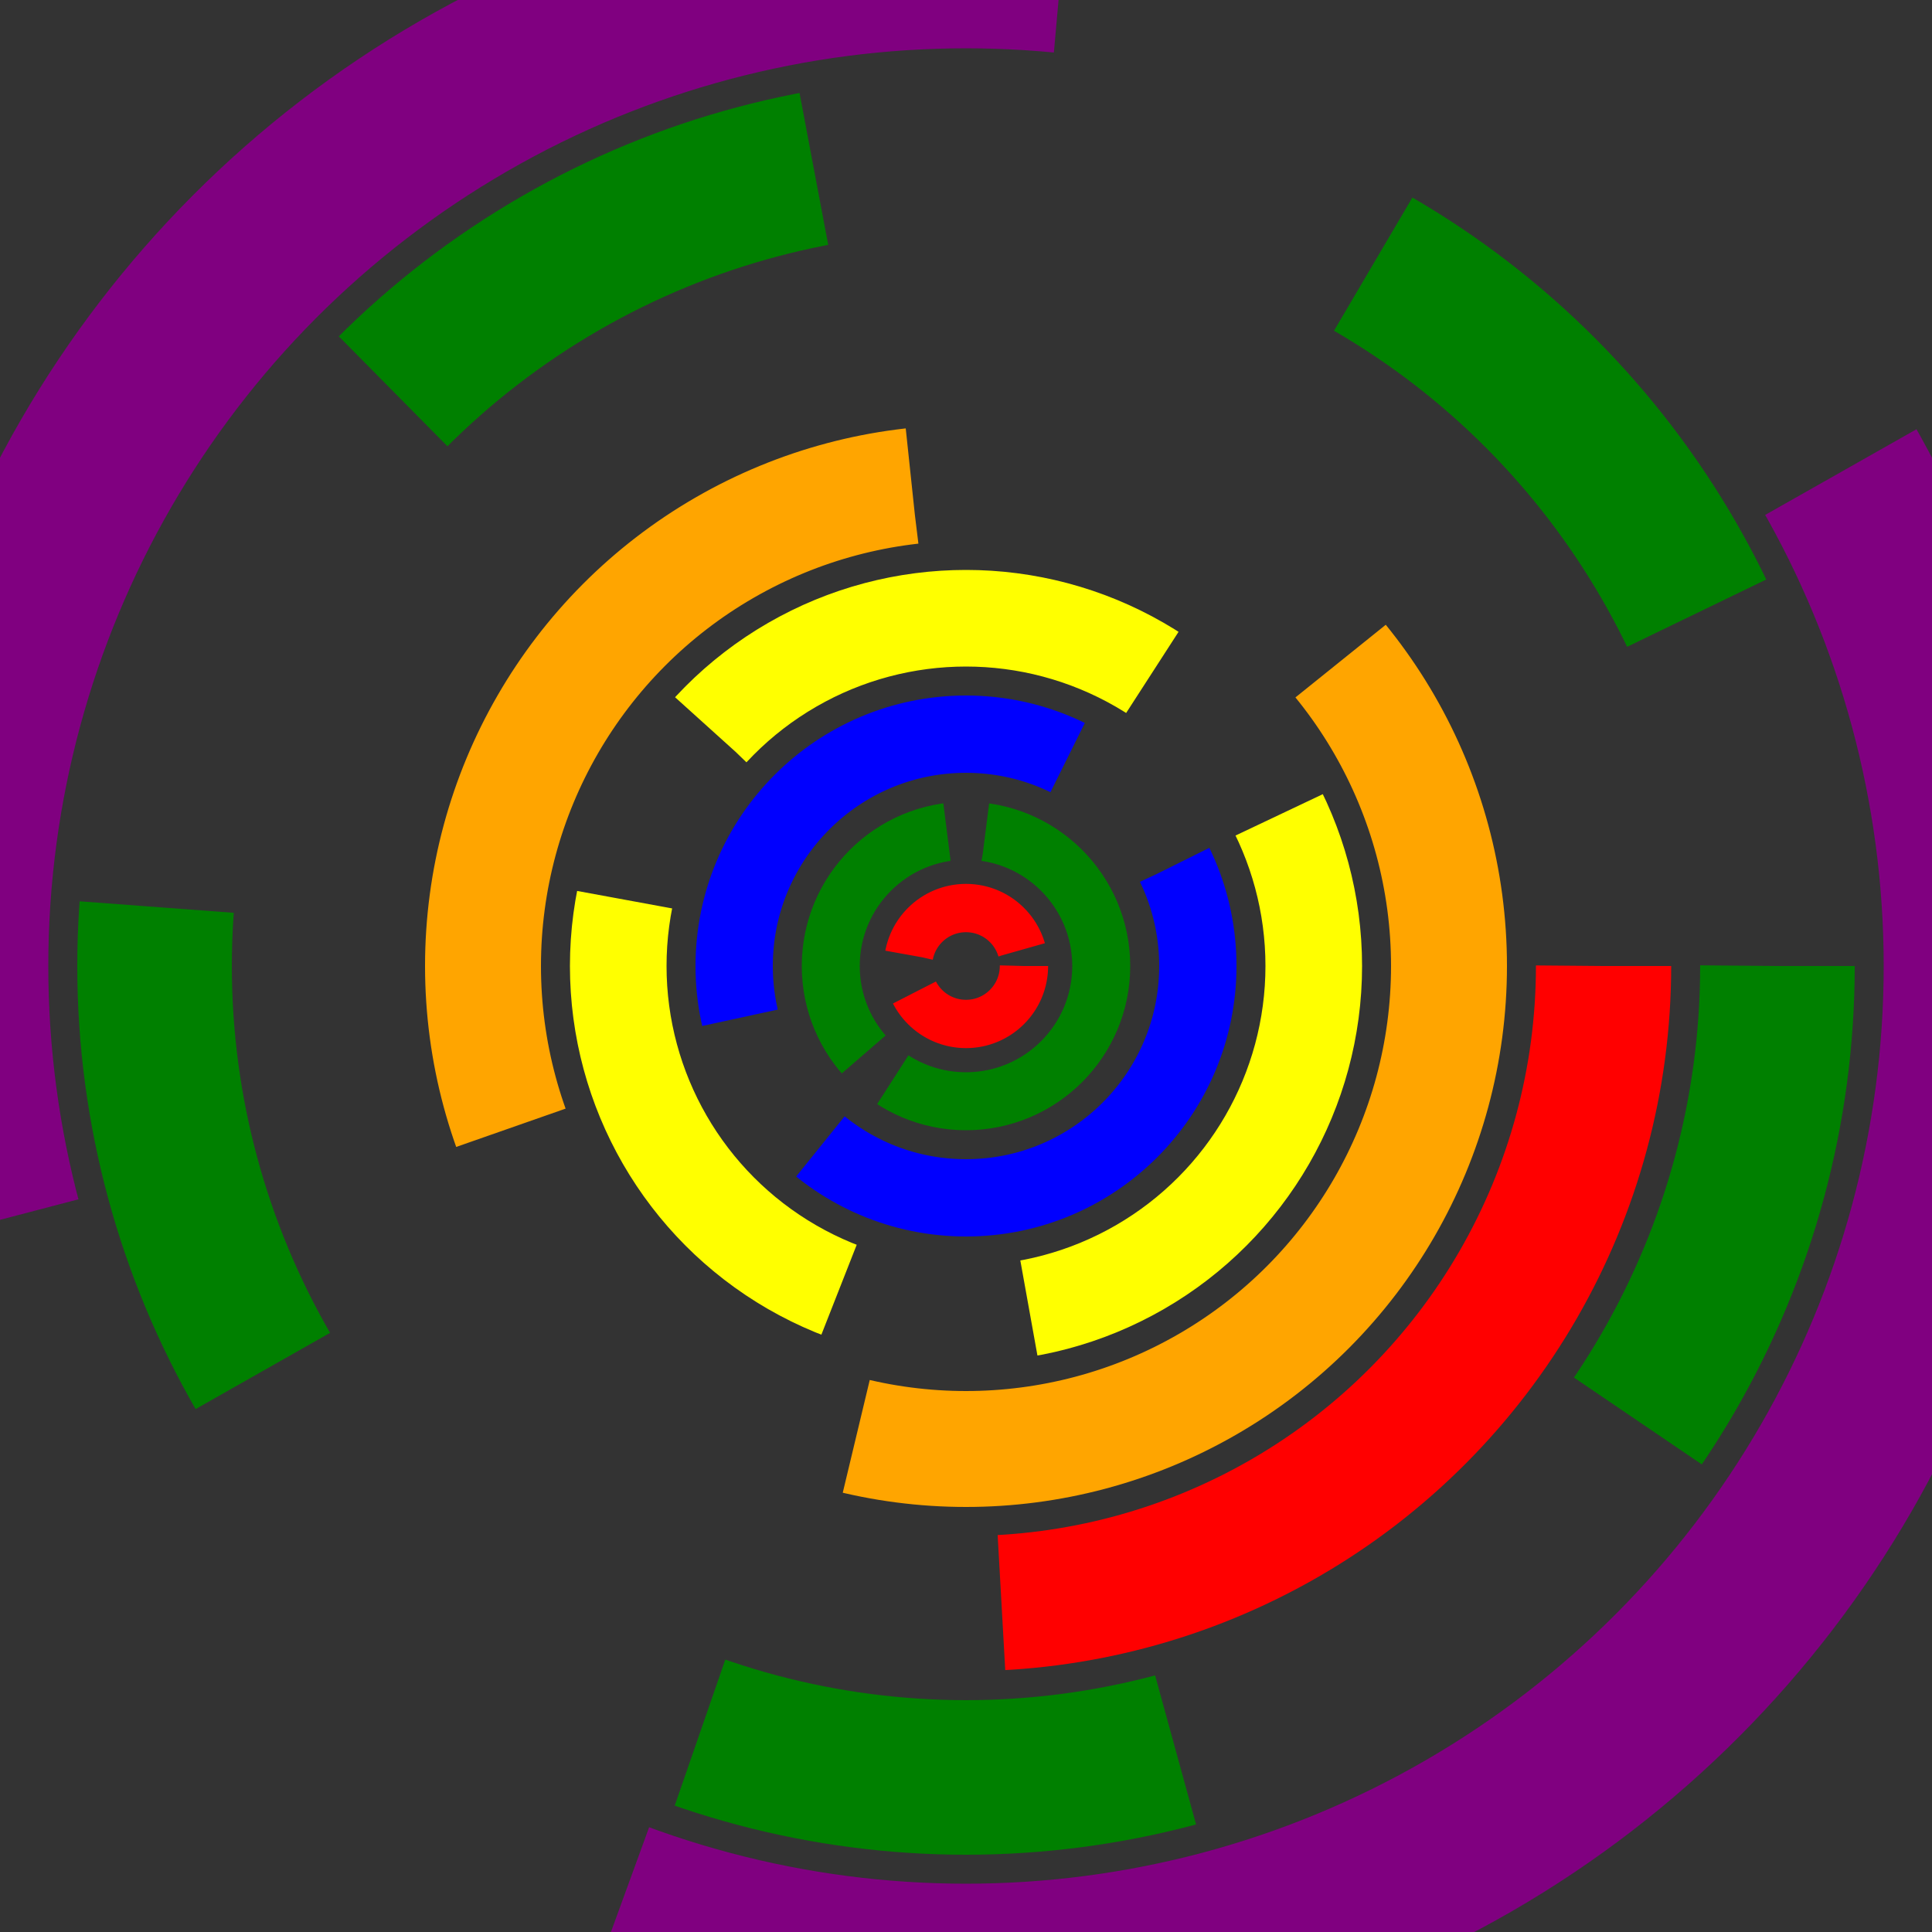 ﻿<?xml version="1.0" standalone="no"?>
<!DOCTYPE svg PUBLIC "-//W3C//DTD SVG 1.1//EN"
"http://www.w3.org/Graphics/SVG/1.1/DTD/svg11.dtd"><svg style="position:absolute" width="100%" height="100%" viewBox="0 0 1000 1000"
     version="1.1" xmlns="http://www.w3.org/2000/svg"
     xmlns:xlink="http://www.w3.org/1999/xlink"><rect x="0" y="0" width="1000" height="1000" fill="#333333" stroke="none"/> <!-- Note that this is required in order to use xlink in the <use> element. -->
  <title>SVG Circle Animation example</title>
  <desc>Declarative SVG animation for rotating a circle.</desc>
  <g transform="translate(500, 500)"> <!-- Create a Cartesian coordinate system (with the y-axis flipped) for the animated square. That is, place the origin at the center of the 800 x 800 SVG viewport. --> 
    
    <circle cx="0" cy="0" r="520" style="fill:rgba(0,0,0,0);stroke:purple; stroke-width:90; stroke-dasharray:1000, 500;">
      <animateTransform attributeType="xml" attributeName="transform" type="rotate" from="0" to="-360" begin="0" dur="10s" repeatCount="indefinite" />
    </circle>
    <circle cx="0" cy="0" r="420" style="fill:rgba(0,0,0,0);stroke:green; stroke-width:80; stroke-dasharray:250, 300;">
      <animateTransform attributeType="xml" attributeName="transform" type="rotate" from="0" to="-360" begin="0" dur="15s" repeatCount="indefinite" />
    </circle>
    <circle cx="0" cy="0" r="330" style="fill:rgba(0,0,0,0);stroke:red; stroke-width:70; stroke-dasharray:500, 5000;">
      <animateTransform attributeType="xml" attributeName="transform" type="rotate" from="0" to="360" begin="0" dur="2s" repeatCount="indefinite" />
    </circle>
    <circle cx="0" cy="0" r="250" style="fill:rgba(0,0,0,0);stroke:orange; stroke-width:60; stroke-dasharray:450, 250;">
      <animateTransform attributeType="xml" attributeName="transform" type="rotate" from="0" to="-360" begin="0" dur="7s" repeatCount="indefinite" />
    </circle>
    <circle cx="0" cy="0" r="180" style="fill:rgba(0,0,0,0);stroke:yellow; stroke-width:50; stroke-dasharray:250, 100;">
      <animateTransform attributeType="xml" attributeName="transform" type="rotate" from="0" to="360" begin="0" dur="5s" repeatCount="indefinite" />
    </circle>
    <circle cx="0" cy="0" r="120" style="fill:rgba(0,0,0,0);stroke:blue; stroke-width:40; stroke-dasharray:270, 80;">
      <animateTransform attributeType="xml" attributeName="transform" type="rotate" from="0" to="360" begin="0" dur="7s" repeatCount="indefinite" />
    </circle>
      <circle cx="0" cy="0" r="70" style="fill:rgba(0,0,0,0);stroke:green; stroke-width:30; stroke-dasharray:150, 20;">
      <animateTransform attributeType="xml" attributeName="transform" type="rotate" from="0" to="-360" begin="0" dur="2s" repeatCount="indefinite" />
    </circle>
    <circle cx="0" cy="0" r="30" style="fill:rgba(0,0,0,0);stroke:red; stroke-width:25; stroke-dasharray:80, 20;">
      <animateTransform attributeType="xml" attributeName="transform" type="rotate" from="0" to="360" begin="0" dur="5s" repeatCount="indefinite" />
    </circle>
    </g>
    </svg>